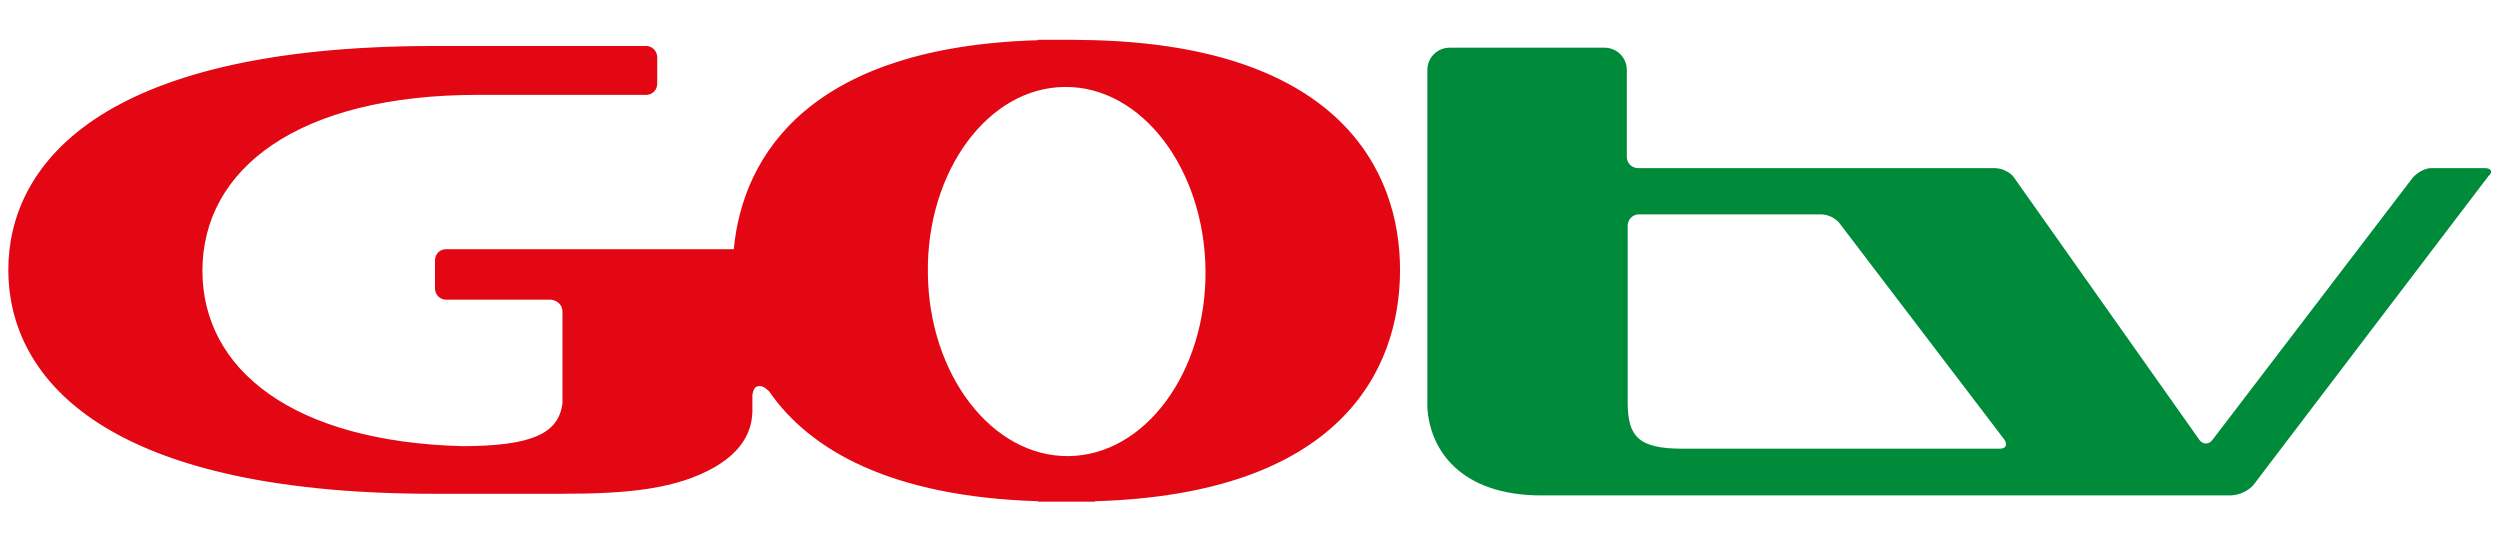 <svg width="70" height="15" viewBox="0 0 70 15" fill="none" xmlns="http://www.w3.org/2000/svg">
<g clip-path="url(#clip0_2868_18266)">
<path d="M69.56 4.707H68.077C67.81 4.707 67.579 4.95 67.567 4.961L61.947 12.319C61.843 12.458 61.669 12.447 61.577 12.308L56.385 4.961C56.385 4.95 56.188 4.707 55.829 4.707H45.864C45.69 4.707 45.551 4.567 45.551 4.394V1.96C45.551 1.613 45.273 1.335 44.926 1.335H40.592C40.244 1.335 39.966 1.613 39.966 1.96V11.415C40.036 12.574 40.87 13.872 43.164 13.872H62.411C62.863 13.872 63.094 13.582 63.094 13.582L69.688 4.915C69.722 4.915 69.861 4.707 69.56 4.707ZM55.992 12.563H47.104C45.864 12.563 45.575 12.215 45.575 11.253V6.317C45.575 6.155 45.702 6.016 45.864 6.004H51.032C51.194 6.016 51.391 6.109 51.495 6.236L56.13 12.319C56.212 12.458 56.165 12.563 55.992 12.563Z" fill="#008B3B"/>
<path d="M30.661 1.126L30.024 1.114H29.062V1.126C22.747 1.311 20.801 4.278 20.546 6.978H12.47C12.307 6.989 12.18 7.117 12.18 7.29V8.078C12.18 8.241 12.307 8.38 12.47 8.391H15.424C15.598 8.403 15.749 8.542 15.749 8.716V11.288C15.644 12.169 14.833 12.482 12.979 12.493C8.205 12.377 5.668 10.35 5.668 7.58C5.668 4.73 8.344 2.656 13.385 2.656H18.113C18.275 2.644 18.402 2.517 18.402 2.343V1.601C18.402 1.439 18.275 1.3 18.113 1.288H12.157C2.632 1.288 0.233 4.718 0.233 7.557C0.233 10.407 2.632 13.826 12.157 13.826H15.737C17.614 13.826 18.958 13.687 20.024 13.072C20.418 12.841 20.974 12.412 21.056 11.682V11.67C21.056 11.624 21.067 11.578 21.067 11.531V11.056C21.102 10.825 21.206 10.813 21.23 10.813C21.322 10.801 21.392 10.825 21.531 10.952C22.666 12.597 24.937 13.907 29.062 14.034V14.046H30.661V14.034C37.463 13.837 39.201 10.419 39.201 7.557C39.201 4.741 37.463 1.323 30.661 1.126ZM29.92 12.771C27.776 12.794 26.003 10.489 25.98 7.638C25.945 4.788 27.672 2.447 29.816 2.435C31.959 2.412 33.721 4.718 33.755 7.569C33.779 10.419 32.064 12.748 29.92 12.771Z" fill="#E30613"/>
</g>
<defs>
<clipPath id="clip0_2868_18266">
<rect width="70" height="13.092" fill="white" transform="translate(0 0.954)"/>
</clipPath>
</defs>
</svg>
